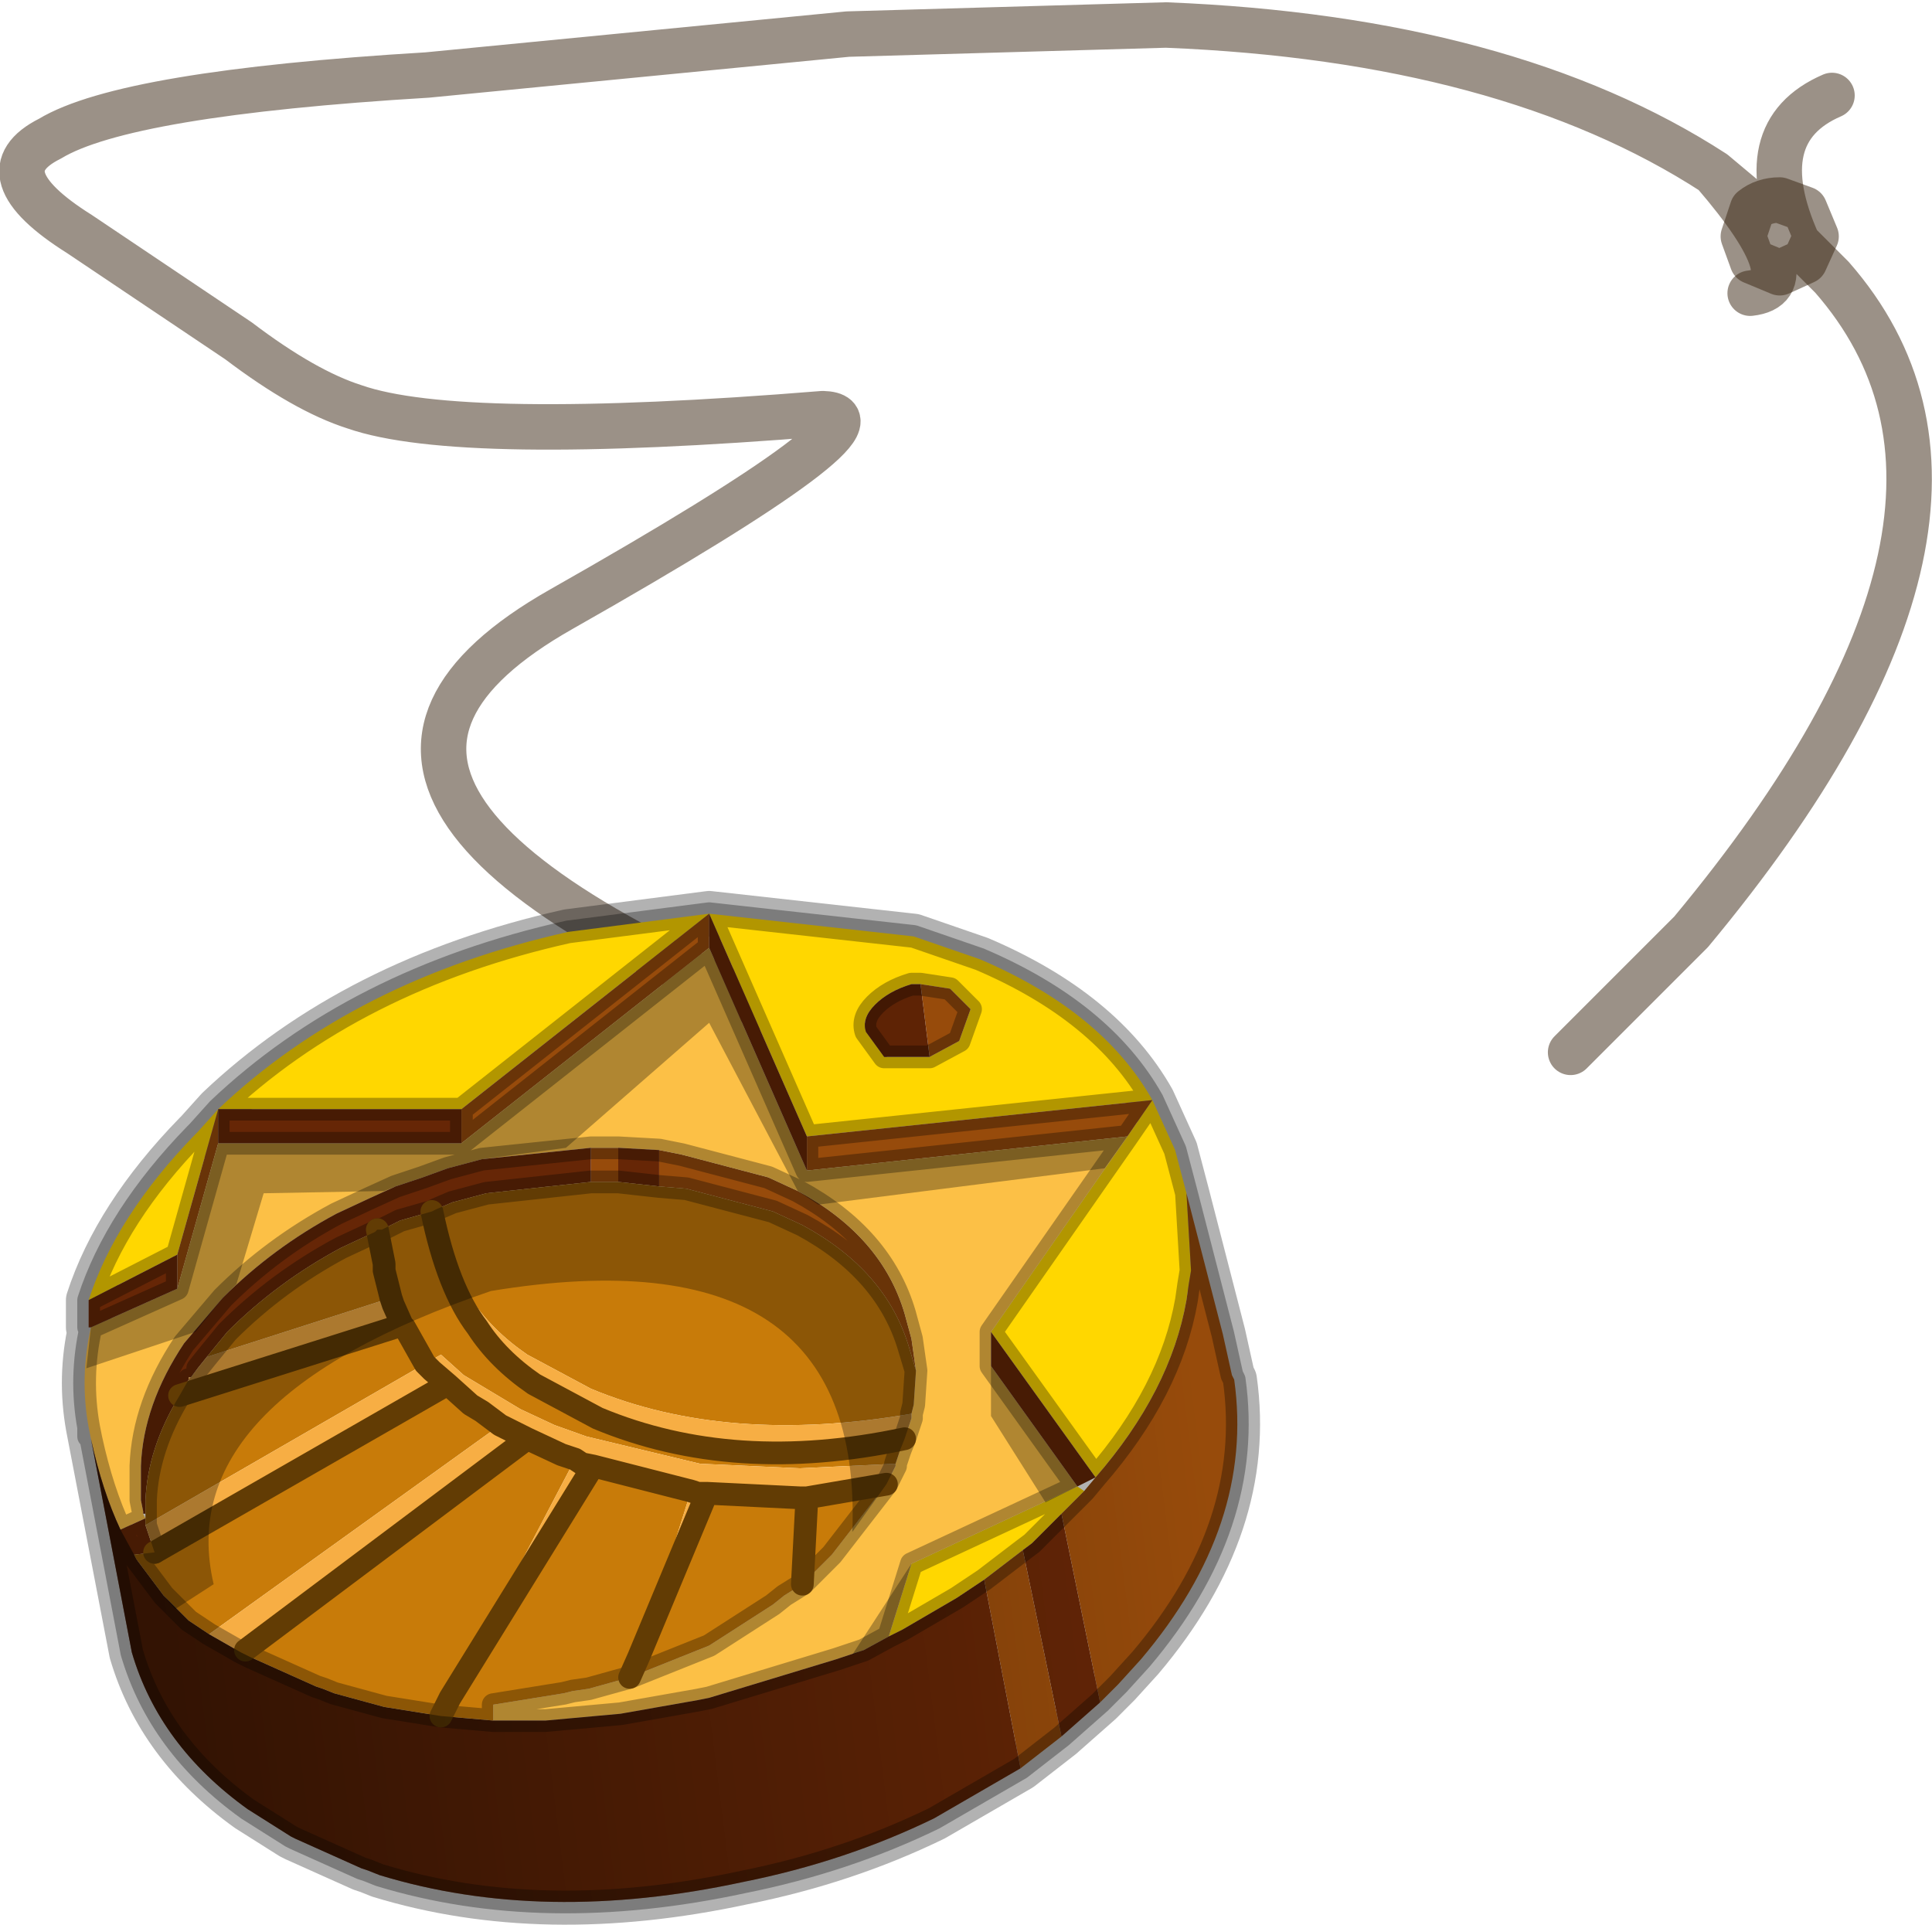 <?xml version="1.0" encoding="UTF-8" standalone="no"?>
<svg xmlns:xlink="http://www.w3.org/1999/xlink" height="42.35px" width="42.5px" xmlns="http://www.w3.org/2000/svg">
  <g transform="matrix(1.0, 0.0, 0.0, 1.0, -254.2, -178.8)">
    <path d="M288.75 201.95 L291.4 199.3 Q299.05 190.1 294.5 184.9 L293.75 184.15 291.9 182.6 Q294.05 185.1 292.7 185.25 M293.75 184.15 Q292.65 181.7 294.5 180.9 M273.25 201.85 Q259.05 196.45 266.55 192.2 274.05 187.95 272.3 187.9 264.3 188.55 262.0 187.75 260.9 187.4 259.45 186.3 L255.95 183.95 Q253.8 182.6 255.3 181.85 256.95 180.85 263.6 180.45 L272.85 179.55 279.85 179.35 Q287.35 179.65 291.9 182.6" fill="none" stroke="#382510" stroke-linecap="round" stroke-linejoin="round" stroke-opacity="0.502" stroke-width="1.0"/>
    <path d="M293.9 184.55 L293.35 184.8 292.75 184.55 292.55 184.0 292.75 183.4 Q293.0 183.2 293.35 183.2 L293.9 183.4 294.15 184.0 293.9 184.55 Z" fill="none" stroke="#382510" stroke-linecap="round" stroke-linejoin="round" stroke-opacity="0.502" stroke-width="1.0"/>
    <path d="M275.75 199.9 Q278.45 201.05 279.55 203.0 L280.05 204.1 280.3 205.05 281.1 208.15 281.3 209.05 281.35 209.15 Q281.8 212.35 279.3 215.3 L278.8 215.85 278.4 216.25 277.55 217.0 276.65 217.7 274.75 218.8 Q272.8 219.75 270.55 220.2 266.15 221.15 262.55 220.05 L262.3 219.95 262.15 219.9 260.7 219.25 260.6 219.2 259.65 218.6 Q257.7 217.2 257.1 215.15 L256.15 210.2 Q255.95 209.1 256.2 208.0 L256.15 208.0 256.15 207.4 Q256.75 205.55 258.5 203.75 L258.55 203.7 259.0 203.2 Q262.0 200.35 266.7 199.3 L269.8 198.9 274.3 199.4 275.75 199.9 Z" fill="none" stroke="#000000" stroke-linecap="round" stroke-linejoin="round" stroke-opacity="0.302" stroke-width="1.0"/>
    <path d="M256.15 207.4 Q256.75 205.55 258.5 203.75 L258.55 203.7 259.0 203.2 Q262.0 200.35 266.7 199.3 L269.8 198.9 274.3 199.4 275.75 199.9 Q278.45 201.05 279.55 203.0 L280.05 204.1 280.3 205.05 280.4 206.75 280.35 207.05 280.3 207.4 Q279.95 209.4 278.3 211.3 L276.0 208.1 279.0 203.8 279.55 203.0 271.95 203.8 269.8 198.9 264.35 203.2 259.0 203.2 258.1 206.4 256.15 207.4 M274.45 200.45 L274.25 200.45 Q273.75 200.6 273.45 200.9 273.15 201.2 273.25 201.5 L273.65 202.05 274.55 202.05 274.65 202.05 275.3 201.7 275.55 201.0 275.1 200.55 274.45 200.45 M273.75 214.8 L274.25 213.2 277.9 211.5 278.05 211.6 278.0 211.65 277.8 211.85 277.55 212.1 277.25 212.4 276.9 212.75 276.7 212.9 275.85 213.55 275.25 213.95 274.05 214.65 273.75 214.8" fill="#ffd700" fill-rule="evenodd" stroke="none"/>
    <path d="M280.3 205.05 L281.1 208.15 281.3 209.05 281.35 209.15 Q281.8 212.35 279.3 215.3 L278.8 215.85 278.4 216.25 277.55 212.1 277.8 211.85 278.0 211.65 278.05 211.6 278.3 211.3 Q279.95 209.4 280.3 207.4 L280.35 207.05 280.4 206.75 280.3 205.05 M277.55 217.0 L276.65 217.7 275.85 213.55 276.7 212.9 277.55 217.0 M258.1 206.4 L259.0 203.2 259.0 203.95 258.1 207.15 258.1 206.4 M264.35 203.2 L269.8 198.9 269.8 199.65 264.35 203.95 264.35 203.2 M271.95 203.8 L279.55 203.0 279.0 203.8 271.95 204.55 271.95 203.8 M274.45 200.45 L275.1 200.55 275.55 201.0 275.3 201.7 274.65 202.05 274.45 200.45 M268.7 204.1 L269.2 204.2 271.1 204.7 271.75 205.0 Q273.6 206.0 274.1 207.7 L274.25 208.25 274.35 208.95 274.2 208.45 Q273.7 206.75 271.85 205.75 L271.2 205.45 269.3 204.95 268.7 204.9 268.7 204.1 M267.2 204.05 L267.8 204.05 267.8 204.8 267.2 204.8 267.2 204.05" fill="#974b0b" fill-rule="evenodd" stroke="none"/>
    <path d="M274.65 202.05 L274.55 202.05 273.65 202.05 273.25 201.5 Q273.15 201.2 273.45 200.9 273.75 200.6 274.25 200.45 L274.45 200.45 274.65 202.05" fill="#5e2305" fill-rule="evenodd" stroke="none"/>
    <path d="M256.2 210.45 L256.15 210.2 Q255.95 209.1 256.2 208.0 L258.1 207.15 259.0 203.95 264.35 203.95 269.8 199.65 271.95 204.55 279.0 203.8 276.0 208.1 276.0 208.85 277.9 211.5 274.25 213.2 273.75 214.8 273.2 215.1 272.6 215.3 269.8 216.15 269.55 216.2 267.85 216.5 266.2 216.65 265.05 216.65 265.05 216.3 266.6 216.05 266.8 216.0 267.15 215.95 268.05 215.7 269.8 215.0 271.2 214.1 271.45 213.9 271.85 213.65 272.5 213.0 273.7 211.45 273.9 211.05 273.9 211.0 274.0 210.7 274.1 210.45 274.2 210.15 274.25 210.0 274.25 209.9 274.3 209.7 274.35 208.95 274.25 208.25 274.1 207.7 Q273.6 206.0 271.75 205.0 L271.1 204.7 269.2 204.2 268.7 204.1 267.8 204.05 267.2 204.05 264.8 204.3 264.05 204.5 263.5 204.7 262.9 204.9 262.35 205.15 261.6 205.5 Q260.2 206.25 259.1 207.35 L258.25 208.35 Q257.35 209.7 257.3 211.05 L257.3 211.35 257.3 211.8 257.35 212.05 257.35 212.1 257.4 212.2 256.85 212.45 Q256.45 211.6 256.2 210.45" fill="#fcc046" fill-rule="evenodd" stroke="none"/>
    <path d="M278.4 216.25 L277.55 217.0 276.7 212.9 276.9 212.75 277.25 212.4 277.55 212.1 278.4 216.25 M276.65 217.7 L274.75 218.8 Q272.8 219.75 270.55 220.2 266.15 221.15 262.55 220.05 L262.3 219.95 262.15 219.9 260.7 219.25 260.6 219.2 259.65 218.6 Q257.7 217.2 257.1 215.15 L256.2 210.45 Q256.45 211.6 256.85 212.45 L257.4 212.2 257.4 212.35 257.6 212.95 257.15 213.0 256.85 212.45 257.15 213.0 257.2 213.1 257.8 213.9 258.35 214.45 258.8 214.75 259.5 215.15 259.7 215.25 261.15 215.9 261.3 215.95 261.55 216.05 262.65 216.35 263.9 216.55 265.05 216.65 266.2 216.65 267.85 216.5 269.55 216.2 269.8 216.15 272.6 215.3 273.2 215.1 273.75 214.8 274.05 214.65 275.25 213.95 275.85 213.55 276.65 217.7 M256.2 208.0 L256.15 208.0 256.15 207.4 258.1 206.4 258.1 207.15 256.2 208.0 M259.0 203.2 L264.35 203.2 264.35 203.95 259.0 203.95 259.0 203.2 M269.8 198.9 L271.95 203.8 271.95 204.55 269.8 199.65 269.8 198.9 M276.0 208.1 L278.3 211.3 277.9 211.5 276.0 208.85 276.0 208.1 M268.7 204.1 L268.7 204.9 267.8 204.8 267.8 204.05 268.7 204.1 M257.35 212.1 L257.35 212.05 257.3 211.8 257.3 211.35 257.3 211.05 Q257.35 209.7 258.25 208.35 L259.1 207.35 Q260.2 206.25 261.6 205.5 L262.35 205.15 262.9 204.9 263.5 204.7 264.05 204.5 264.8 204.3 267.2 204.05 267.2 204.8 264.9 205.05 264.15 205.25 263.8 205.4 263.7 205.45 263.0 205.65 262.6 205.85 262.5 205.85 262.45 205.9 261.7 206.25 Q260.3 207.0 259.2 208.1 L258.75 208.65 258.55 208.9 258.4 209.1 258.35 209.1 258.35 209.15 258.15 209.5 Q257.45 210.65 257.4 211.8 L257.4 212.1 257.35 212.1" fill="#662606" fill-rule="evenodd" stroke="none"/>
    <path d="M268.7 204.9 L269.3 204.95 271.2 205.45 271.85 205.75 Q273.7 206.75 274.2 208.45 L274.35 208.95 274.3 209.7 274.25 209.9 Q270.2 210.6 267.2 209.35 L265.8 208.6 Q265.0 208.05 264.55 207.35 264.05 206.65 263.7 205.45 264.05 207.15 264.7 208.0 265.15 208.7 265.95 209.25 L267.35 210.0 Q270.35 211.25 274.1 210.45 L274.0 210.7 273.9 211.0 273.9 211.05 273.9 211.0 271.8 211.1 269.6 211.0 267.1 210.4 266.4 210.15 265.65 209.8 264.65 209.2 264.4 209.05 263.9 208.6 263.55 208.8 263.1 208.0 263.05 207.95 263.1 208.0 263.55 208.8 257.4 212.35 257.4 212.2 257.4 212.1 257.4 211.8 Q257.45 210.65 258.15 209.5 L263.05 207.95 262.85 207.5 262.8 207.35 262.65 206.75 262.65 206.6 262.5 205.85 262.65 206.6 262.65 206.75 262.8 207.35 258.75 208.65 259.2 208.1 Q260.3 207.0 261.7 206.25 L262.45 205.9 262.5 205.85 262.6 205.85 263.0 205.65 263.7 205.45 263.8 205.4 264.15 205.25 264.9 205.05 267.2 204.8 267.8 204.8 268.7 204.9 M273.7 211.45 L272.5 213.0 271.85 213.65 271.45 213.9 271.2 214.1 269.8 215.0 268.05 215.7 267.15 215.95 266.8 216.0 266.6 216.05 265.05 216.3 265.05 216.65 263.9 216.55 262.65 216.35 261.55 216.05 261.3 215.95 261.15 215.9 259.7 215.25 259.6 215.1 265.8 210.45 266.55 210.8 266.85 210.9 264.1 216.15 263.9 216.55 264.1 216.15 267.25 211.05 269.4 211.6 268.25 215.25 268.05 215.7 268.25 215.25 269.75 211.65 271.8 211.75 271.95 211.75 273.7 211.45 M264.05 209.25 L264.55 209.7 264.8 209.85 265.2 210.15 258.8 214.75 258.35 214.45 257.8 213.9 257.2 213.1 257.15 213.0 257.6 212.95 264.05 209.25 M271.85 213.65 L271.95 211.75 271.85 213.65" fill="#c87b09" fill-rule="evenodd" stroke="none"/>
    <path d="M274.25 209.9 L274.25 210.0 274.2 210.15 274.1 210.45 Q270.35 211.25 267.35 210.0 L265.95 209.25 Q265.15 208.7 264.7 208.0 264.05 207.15 263.7 205.45 264.05 206.65 264.55 207.35 265.0 208.05 265.8 208.6 L267.2 209.35 Q270.2 210.6 274.25 209.9 M273.9 211.05 L273.7 211.45 271.95 211.75 271.8 211.75 269.75 211.65 269.55 211.65 269.4 211.6 269.55 211.65 269.75 211.65 268.25 215.25 269.4 211.6 267.25 211.05 267.0 211.0 266.85 210.9 267.0 211.0 267.25 211.05 264.1 216.15 266.85 210.9 266.55 210.8 265.8 210.45 265.4 210.25 265.2 210.15 265.4 210.25 265.8 210.45 259.6 215.1 259.5 215.15 258.8 214.75 265.2 210.15 264.8 209.85 264.55 209.7 264.05 209.25 263.7 208.95 263.55 208.8 263.7 208.95 264.05 209.25 257.6 212.95 257.4 212.35 263.55 208.8 263.9 208.6 264.4 209.05 264.65 209.2 265.65 209.8 266.4 210.15 267.1 210.4 269.6 211.0 271.8 211.1 273.9 211.0 273.9 211.05 M262.8 207.35 L262.85 207.5 263.05 207.95 258.15 209.5 258.35 209.15 258.35 209.1 258.4 209.1 258.55 208.9 258.75 208.65 262.8 207.35" fill="#f7ae44" fill-rule="evenodd" stroke="none"/>
    <path d="M256.15 207.4 Q256.75 205.55 258.5 203.75 L258.55 203.7 259.0 203.2 Q262.0 200.35 266.7 199.3 L269.8 198.9 274.3 199.4 275.75 199.9 Q278.45 201.05 279.55 203.0 L280.05 204.1 280.3 205.05 281.1 208.15 281.3 209.05 281.35 209.15 Q281.8 212.35 279.3 215.3 L278.8 215.85 278.4 216.25 277.55 217.0 276.65 217.7 274.75 218.8 Q272.8 219.75 270.55 220.2 266.15 221.15 262.55 220.05 L262.3 219.95 262.15 219.9 260.7 219.25 260.6 219.2 259.65 218.6 Q257.7 217.2 257.1 215.15 L256.2 210.45 256.15 210.2 256.15 210.4 256.15 210.2 Q255.95 209.1 256.2 208.0 L256.15 208.0 256.15 207.4 258.1 206.4 259.0 203.2 264.35 203.2 269.8 198.9 271.95 203.8 279.55 203.0 279.0 203.8 276.0 208.1 278.3 211.3 Q279.95 209.4 280.3 207.4 L280.35 207.05 280.4 206.75 280.3 205.05 M274.65 202.05 L274.55 202.05 273.65 202.05 273.25 201.5 Q273.15 201.2 273.45 200.9 273.75 200.6 274.25 200.45 L274.45 200.45 275.1 200.55 275.55 201.0 275.3 201.7 274.65 202.05 M277.9 211.5 L276.0 208.85 276.0 208.1 M274.35 208.95 L274.25 208.25 274.1 207.7 Q273.6 206.0 271.75 205.0 L271.1 204.7 269.2 204.2 268.7 204.1 267.8 204.05 267.2 204.05 264.8 204.3 264.05 204.5 263.5 204.7 262.9 204.9 262.35 205.15 261.6 205.5 Q260.2 206.25 259.1 207.35 L258.25 208.35 Q257.35 209.7 257.3 211.05 L257.3 211.35 257.3 211.8 257.35 212.05 257.35 212.1 257.4 212.2 256.85 212.45 257.15 213.0 257.6 212.95 257.4 212.35 257.4 212.2 257.4 212.1 257.4 211.8 Q257.45 210.65 258.15 209.5 L258.35 209.15 M268.7 204.9 L269.3 204.95 271.2 205.45 271.85 205.75 Q273.7 206.75 274.2 208.45 L274.35 208.95 274.3 209.7 274.25 209.9 274.25 210.0 274.2 210.15 274.1 210.45 274.0 210.7 273.9 211.0 273.9 211.05 273.7 211.45 272.5 213.0 271.85 213.65 271.45 213.9 271.2 214.1 269.8 215.0 268.05 215.7 267.15 215.95 266.8 216.0 266.6 216.05 265.05 216.3 265.05 216.65 266.2 216.65 267.85 216.5 269.55 216.2 269.8 216.15 272.6 215.3 273.2 215.1 273.75 214.8 274.25 213.2 277.9 211.5 278.3 211.3 278.05 211.6 278.0 211.65 277.8 211.85 277.55 212.1 277.25 212.4 276.9 212.75 276.7 212.9 275.85 213.55 275.25 213.95 274.05 214.65 273.75 214.8 M269.8 199.65 L269.8 198.9 M264.35 203.2 L264.35 203.95 269.8 199.65 271.95 204.55 271.95 203.8 M267.2 204.8 L267.8 204.8 268.7 204.9 M267.2 204.8 L264.9 205.05 264.15 205.25 263.8 205.4 263.7 205.45 263.0 205.65 262.6 205.85 262.5 205.85 262.45 205.9 261.7 206.25 Q260.3 207.0 259.2 208.1 L258.75 208.65 258.55 208.9 M259.0 203.95 L259.0 203.2 M258.1 206.4 L258.1 207.15 259.0 203.95 264.35 203.95 M258.8 214.75 L258.35 214.45 257.8 213.9 257.2 213.1 257.15 213.0 M256.85 212.45 Q256.45 211.6 256.2 210.45 M259.7 215.25 L261.15 215.9 261.3 215.95 261.55 216.05 262.65 216.35 263.9 216.55 265.05 216.65 M259.5 215.15 L258.8 214.75 M259.5 215.15 L259.7 215.25 M256.2 208.0 L258.1 207.15 M271.95 204.55 L279.0 203.8" fill="none" stroke="#000000" stroke-linecap="round" stroke-linejoin="round" stroke-opacity="0.302" stroke-width="0.5"/>
    <path d="M263.7 205.45 Q264.05 207.15 264.7 208.0 265.15 208.7 265.95 209.25 L267.35 210.0 Q270.35 211.25 274.1 210.45 M262.5 205.85 L262.65 206.6 262.65 206.75 262.8 207.35 262.85 207.5 263.05 207.95 263.1 208.0 263.55 208.8 263.7 208.95 264.05 209.25 264.55 209.7 264.8 209.85 265.2 210.15 265.4 210.25 265.8 210.45 266.55 210.8 266.85 210.9 267.0 211.0 267.25 211.05 269.4 211.6 269.55 211.65 269.75 211.65 271.8 211.75 271.95 211.75 273.7 211.45 M258.15 209.5 L263.05 207.95 M263.9 216.55 L264.1 216.15 267.25 211.05 M268.25 215.25 L268.05 215.7 M271.95 211.75 L271.85 213.65 M268.25 215.25 L269.75 211.65 M264.05 209.25 L257.6 212.95 M265.8 210.45 L259.6 215.1" fill="none" stroke="#623c04" stroke-linecap="round" stroke-linejoin="round" stroke-width="0.5"/>
    <path d="M280.4 206.75 L280.3 205.05 281.1 208.15 281.3 209.05 281.35 209.15 Q281.8 212.35 279.3 215.3 L278.8 215.85 278.4 216.25 277.55 217.0 276.65 217.7 274.75 218.8 Q272.8 219.75 270.55 220.2 266.15 221.15 262.55 220.05 L262.3 219.95 262.15 219.9 260.7 219.25 260.6 219.2 259.65 218.6 Q257.7 217.2 257.1 215.15 L256.2 210.45 Q256.45 211.6 256.85 212.45 L257.15 213.0 257.2 213.1 257.8 213.9 258.35 214.45 258.8 214.75 259.5 215.15 259.7 215.25 261.15 215.9 261.3 215.95 261.55 216.05 262.65 216.35 263.9 216.55 265.05 216.65 266.2 216.65 267.85 216.5 269.55 216.2 269.8 216.15 272.6 215.3 273.2 215.1 273.75 214.8 274.05 214.65 275.25 213.95 275.85 213.55 276.7 212.9 276.9 212.75 277.25 212.4 277.55 212.1 277.8 211.85 278.0 211.65 278.05 211.6 278.3 211.3 Q279.95 209.4 280.3 207.4 L280.35 207.05 280.4 206.75" fill="url(#gradient0)" fill-rule="evenodd" stroke="none"/>
    <path d="M278.5 204.5 L272.2 205.3 271.75 205.0 269.8 201.3 266.65 204.05 264.8 204.3 264.05 204.5 263.5 204.7 262.9 204.9 262.65 205.0 260.0 205.05 259.4 207.05 259.1 207.35 258.5 208.1 256.1 208.9 256.2 208.0 258.1 207.15 259.0 203.95 264.35 203.95 269.8 199.65 271.95 204.55 279.0 203.8 278.5 204.5 M276.0 209.95 L276.0 208.85 277.9 211.5 277.2 211.85 276.0 209.95 M274.25 210.0 L274.2 210.15 274.1 210.45 274.0 210.7 273.9 211.0 273.9 211.05 273.7 211.45 272.95 212.5 Q273.2 205.85 265.0 207.2 257.95 209.6 258.9 213.65 L258.05 214.2 257.8 213.9 257.2 213.1 257.15 213.0 257.6 212.95 257.4 212.35 257.4 212.2 257.4 212.1 257.4 211.8 Q257.45 210.65 258.15 209.5 L258.35 209.15 258.75 208.65 259.2 208.1 Q260.3 207.0 261.7 206.25 L262.45 205.9 262.5 205.85 262.6 205.85 263.0 205.65 263.7 205.45 263.8 205.4 264.15 205.25 264.9 205.05 267.2 204.8 267.8 204.8 268.7 204.9 269.3 204.95 271.2 205.45 271.85 205.75 Q273.7 206.75 274.2 208.45 L274.35 208.95 274.3 209.7 274.25 209.9 274.25 210.0 M274.25 213.2 L273.75 214.8 273.2 215.1 272.95 215.2 274.25 213.2" fill="#000000" fill-opacity="0.302" fill-rule="evenodd" stroke="none"/>
  </g>
  <defs>
    <linearGradient gradientTransform="matrix(0.014, -0.002, 0.001, 0.008, 269.35, 213.55)" gradientUnits="userSpaceOnUse" id="gradient0" spreadMethod="pad" x1="-819.2" x2="819.2">
      <stop offset="0.0" stop-color="#000000" stop-opacity="0.502"/>
      <stop offset="1.0" stop-color="#000000" stop-opacity="0.0"/>
    </linearGradient>
  </defs>
</svg>
